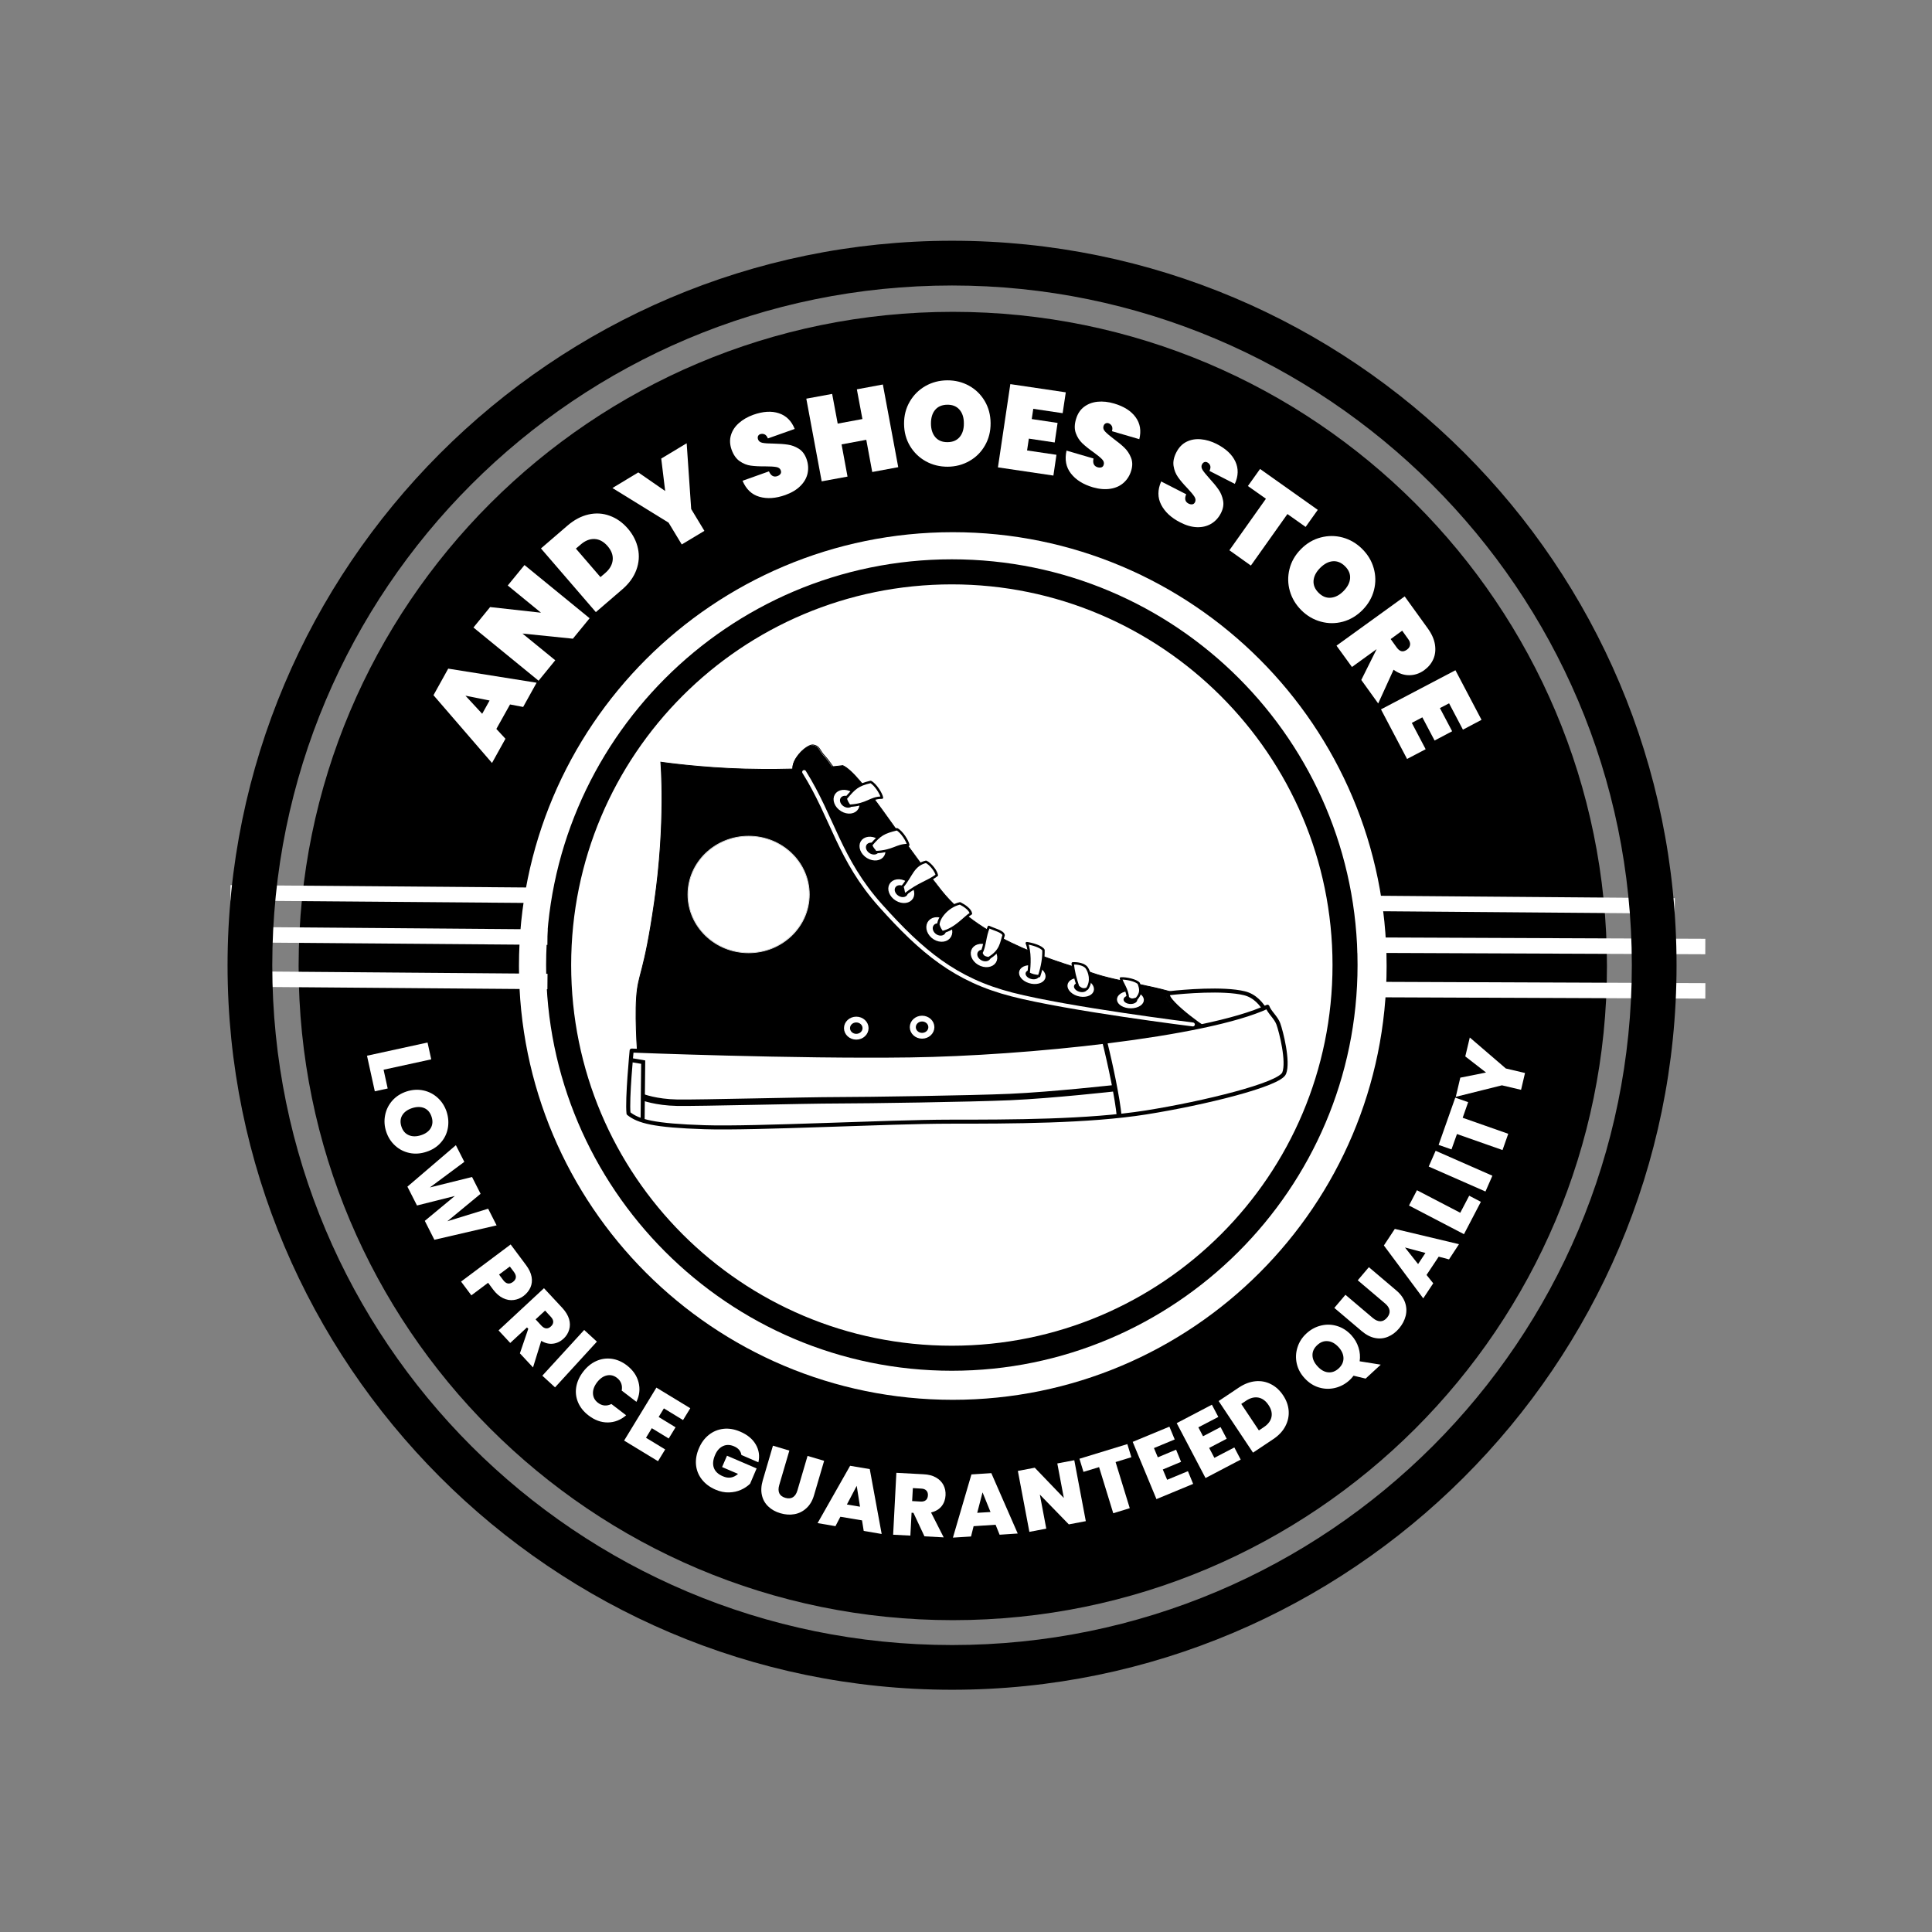 <svg xmlns="http://www.w3.org/2000/svg" xmlns:xlink="http://www.w3.org/1999/xlink" width="500" zoomAndPan="magnify" viewBox="0 0 375 375" height="500" preserveAspectRatio="xMidYMid meet" version="1.0"><rect x="0" y="0" width="375" height="375" fill="#808080" stroke="none"/><defs><g/><clipPath id="92f87ed721"><path d="M 57.961 60.527 L 311.91 60.527 L 311.91 314.473 L 57.961 314.473 Z M 57.961 60.527 " clip-rule="nonzero"/></clipPath><clipPath id="fff19e0769"><path d="M 184.938 60.527 C 114.809 60.527 57.961 117.375 57.961 187.5 C 57.961 257.625 114.809 314.473 184.938 314.473 C 255.062 314.473 311.91 257.625 311.91 187.5 C 311.91 117.375 255.062 60.527 184.938 60.527 " clip-rule="nonzero"/></clipPath><clipPath id="1ffb354644"><path d="M 100.73 103.297 L 269.141 103.297 L 269.141 271.703 L 100.73 271.703 Z M 100.73 103.297 " clip-rule="nonzero"/></clipPath><clipPath id="074d5aae83"><path d="M 184.938 103.297 C 138.43 103.297 100.73 140.996 100.73 187.5 C 100.73 234.004 138.43 271.703 184.938 271.703 C 231.441 271.703 269.141 234.004 269.141 187.5 C 269.141 140.996 231.441 103.297 184.938 103.297 " clip-rule="nonzero"/></clipPath><clipPath id="ba81496428"><path d="M 106 108.562 L 263.5 108.562 L 263.5 266.062 L 106 266.062 Z M 106 108.562 " clip-rule="nonzero"/></clipPath><clipPath id="23598a84ca"><path d="M 44.168 46.73 L 325.418 46.73 L 325.418 327.98 L 44.168 327.98 Z M 44.168 46.73 " clip-rule="nonzero"/></clipPath><clipPath id="c40d5d5e20"><path d="M 153 144.426 L 163 144.426 L 163 152 L 153 152 Z M 153 144.426 " clip-rule="nonzero"/></clipPath><clipPath id="71a278300f"><path d="M 152 144.426 L 164 144.426 L 164 152 L 152 152 Z M 152 144.426 " clip-rule="nonzero"/></clipPath><clipPath id="9b05b6c2bd"><path d="M 221 187 L 250.273 187 L 250.273 206 L 221 206 Z M 221 187 " clip-rule="nonzero"/></clipPath><clipPath id="426cc104ef"><path d="M 121.273 195 L 250 195 L 250 219.426 L 121.273 219.426 Z M 121.273 195 " clip-rule="nonzero"/></clipPath><clipPath id="afdd984001"><path d="M 208 196 L 223 196 L 223 219.426 L 208 219.426 Z M 208 196 " clip-rule="nonzero"/></clipPath><clipPath id="2da3d7f3ff"><path d="M 121.273 201 L 130 201 L 130 219.426 L 121.273 219.426 Z M 121.273 201 " clip-rule="nonzero"/></clipPath><clipPath id="90a480c0d6"><path d="M 121.273 204 L 224 204 L 224 219.426 L 121.273 219.426 Z M 121.273 204 " clip-rule="nonzero"/></clipPath></defs><g clip-path="url(#92f87ed721)"><g clip-path="url(#fff19e0769)"><path fill="#000000" d="M 57.961 60.527 L 311.91 60.527 L 311.91 314.473 L 57.961 314.473 Z M 57.961 60.527 " fill-opacity="1" fill-rule="nonzero"/></g></g><g clip-path="url(#1ffb354644)"><g clip-path="url(#074d5aae83)"><path fill="#ffffff" d="M 100.73 103.297 L 269.141 103.297 L 269.141 271.703 L 100.73 271.703 Z M 100.73 103.297 " fill-opacity="1" fill-rule="nonzero"/></g></g><g clip-path="url(#ba81496428)"><path fill="#000000" d="M 184.75 266.062 C 141.242 266.062 106 230.578 106 187.312 C 106 144.051 141.242 108.562 184.75 108.562 C 228.258 108.562 263.5 143.809 263.5 187.312 C 263.5 230.82 228.016 266.062 184.75 266.062 Z M 184.75 113.426 C 143.918 113.426 110.863 146.48 110.863 187.312 C 110.863 228.148 143.918 261.203 184.75 261.203 C 225.582 261.203 258.641 228.148 258.641 187.312 C 258.641 146.48 225.34 113.426 184.75 113.426 Z M 184.75 113.426 " fill-opacity="1" fill-rule="nonzero"/></g><path stroke-linecap="butt" transform="matrix(0.753, 0.006, -0.006, 0.75, 44.741, 171.8)" fill="none" stroke-linejoin="miter" d="M 0.001 2.001 L 81.717 2.002 " stroke="#ffffff" stroke-width="4" stroke-opacity="1" stroke-miterlimit="4"/><path stroke-linecap="butt" transform="matrix(0.753, 0.006, -0.006, 0.75, 44.741, 179.907)" fill="none" stroke-linejoin="miter" d="M 0.001 1.999 L 81.717 2 " stroke="#ffffff" stroke-width="4" stroke-opacity="1" stroke-miterlimit="4"/><path stroke-linecap="butt" transform="matrix(0.753, 0.006, -0.006, 0.75, 44.741, 188.519)" fill="none" stroke-linejoin="miter" d="M 0.001 2 L 81.717 2.002 " stroke="#ffffff" stroke-width="4" stroke-opacity="1" stroke-miterlimit="4"/><path stroke-linecap="butt" transform="matrix(0.753, 0.006, -0.006, 0.75, 263.549, 173.841)" fill="none" stroke-linejoin="miter" d="M 0.001 1.998 L 81.712 2 " stroke="#ffffff" stroke-width="4" stroke-opacity="1" stroke-miterlimit="4"/><path stroke-linecap="butt" transform="matrix(0.752, 0.003, -0.003, 0.75, 263.543, 181.948)" fill="none" stroke-linejoin="miter" d="M 0.001 2.001 L 89.71 2.002 " stroke="#ffffff" stroke-width="4" stroke-opacity="1" stroke-miterlimit="4"/><path stroke-linecap="butt" transform="matrix(0.752, 0.003, -0.003, 0.75, 263.543, 190.56)" fill="none" stroke-linejoin="miter" d="M 0.001 1.998 L 89.721 1.999 " stroke="#ffffff" stroke-width="4" stroke-opacity="1" stroke-miterlimit="4"/><g clip-path="url(#23598a84ca)"><path fill="#000000" d="M 184.793 327.98 C 107.102 327.98 44.168 264.613 44.168 187.355 C 44.168 110.102 107.102 46.73 184.793 46.73 C 262.484 46.73 325.418 109.664 325.418 187.355 C 325.418 265.047 262.051 327.98 184.793 327.98 Z M 184.793 55.414 C 111.875 55.414 52.848 114.441 52.848 187.355 C 52.848 260.273 111.875 319.301 184.793 319.301 C 257.711 319.301 316.738 260.273 316.738 187.355 C 316.738 114.441 257.273 55.414 184.793 55.414 Z M 184.793 55.414 " fill-opacity="1" fill-rule="nonzero"/></g><g clip-path="url(#c40d5d5e20)"><path fill="#000000" d="M 153.906 151.02 C 153.824 149.453 153.641 148.844 154.141 147.785 C 155.016 145.945 156.945 144.516 157.766 144.656 C 159.051 144.879 158.938 145.715 159.945 146.777 C 160.953 147.836 162.574 150.406 162.574 150.406 Z M 153.906 151.02 " fill-opacity="1" fill-rule="nonzero"/></g><g clip-path="url(#71a278300f)"><path stroke-linecap="butt" transform="matrix(0.157, 0, 0, 0.156, 119.29, 109.904)" fill="none" stroke-linejoin="miter" d="M 221.073 263.086 C 220.549 253.063 219.376 249.164 222.57 242.39 C 228.158 230.618 240.481 221.47 245.72 222.369 C 253.928 223.794 253.204 229.143 259.641 235.942 C 266.077 242.715 276.43 259.162 276.43 259.162 Z M 221.073 263.086 " stroke="#000000" stroke-width="1" stroke-opacity="1" stroke-miterlimit="4"/></g><path stroke-linecap="butt" transform="matrix(0.157, 0, 0, 0.156, 119.29, 109.904)" fill-opacity="1" fill="#000000" fill-rule="nonzero" stroke-linejoin="miter" d="M 57.148 243.79 C 57.148 243.79 63.584 318.799 49.289 418.079 C 36.068 510.034 29.282 505.235 27.137 536.654 C 24.991 568.072 29.282 619.512 29.282 619.512 C 29.282 619.512 350.721 626.66 439.282 621.661 C 527.868 616.662 740.714 580.22 740.714 580.22 C 740.714 580.22 739.292 553.075 710.004 538.079 C 680.717 523.082 623.564 518.083 590.011 505.935 C 556.432 493.788 455.722 469.518 403.583 403.082 C 351.42 336.646 304.769 258.512 282.142 248.064 C 261.237 250.888 217.131 253.788 161.425 252.363 C 105.719 250.938 57.148 243.79 57.148 243.79 Z M 57.148 243.79 " stroke="#000000" stroke-width="1" stroke-opacity="1" stroke-miterlimit="4"/><path stroke-linecap="butt" transform="matrix(0.157, 0, 0, 0.156, 119.961, 110.015)" fill-opacity="1" fill="#ffffff" fill-rule="nonzero" stroke-linejoin="miter" d="M 236.42 407.717 C 236.42 447.758 202.842 480.226 161.43 480.226 C 120.018 480.226 86.44 447.758 86.44 407.717 C 86.44 367.675 120.018 335.232 161.43 335.232 C 202.842 335.232 236.42 367.675 236.42 407.717 Z M 236.42 407.717 " stroke="#d8d8d8" stroke-width="1" stroke-opacity="1" stroke-miterlimit="4"/><path stroke-linecap="butt" transform="matrix(0.024, 0, 0, 0.023, 162.328, 190.186)" fill="none" stroke-linejoin="miter" d="M 236.455 407.661 C 236.455 447.723 202.789 480.139 161.391 480.139 C 119.993 480.139 86.488 447.723 86.488 407.661 C 86.488 367.599 119.993 335.183 161.391 335.183 C 202.789 335.183 236.455 367.599 236.455 407.661 Z M 236.455 407.661 " stroke="#ffffff" stroke-width="48.765" stroke-opacity="1" stroke-miterlimit="4"/><path stroke-linecap="butt" transform="matrix(0.024, 0, 0, 0.023, 175.101, 189.997)" fill="none" stroke-linejoin="miter" d="M 236.494 407.729 C 236.494 447.791 202.828 480.206 161.43 480.206 C 120.032 480.206 86.366 447.791 86.366 407.729 C 86.366 367.667 120.032 335.251 161.43 335.251 C 202.828 335.251 236.494 367.667 236.494 407.729 Z M 236.494 407.729 " stroke="#ffffff" stroke-width="48.765" stroke-opacity="1" stroke-miterlimit="4"/><path stroke-linecap="butt" transform="matrix(0.023, 0.014, -0.011, 0.019, 165.089, 145.608)" fill="none" stroke-linejoin="miter" d="M 236.433 407.626 C 236.414 447.804 202.815 480.219 161.43 480.129 C 119.988 480.282 86.344 447.74 86.433 407.713 C 86.396 367.777 119.925 335.211 161.436 335.21 C 202.822 335.299 236.397 367.69 236.433 407.626 Z M 236.433 407.626 " stroke="#ffffff" stroke-width="48.767" stroke-opacity="1" stroke-miterlimit="4"/><path stroke-linecap="butt" transform="matrix(0.023, 0.014, -0.011, 0.019, 170.122, 154.705)" fill="none" stroke-linejoin="miter" d="M 236.398 407.674 C 236.504 447.762 202.906 480.177 161.395 480.178 C 120.079 480.24 86.434 447.698 86.398 407.762 C 86.486 367.735 120.016 335.169 161.401 335.258 C 202.912 335.257 236.487 367.648 236.398 407.674 Z M 236.398 407.674 " stroke="#ffffff" stroke-width="48.767" stroke-opacity="1" stroke-miterlimit="4"/><path stroke-linecap="butt" transform="matrix(0.023, 0.014, -0.011, 0.019, 175.713, 162.966)" fill="none" stroke-linejoin="miter" d="M 236.478 407.649 C 236.459 447.827 202.861 480.242 161.475 480.153 C 119.964 480.154 86.389 447.763 86.478 407.736 C 86.372 367.649 119.971 335.234 161.481 335.233 C 202.797 335.171 236.442 367.713 236.478 407.649 Z M 236.478 407.649 " stroke="#ffffff" stroke-width="48.767" stroke-opacity="1" stroke-miterlimit="4"/><path stroke-linecap="butt" transform="matrix(0.023, 0.014, -0.011, 0.02, 183.093, 169.996)" fill="none" stroke-linejoin="miter" d="M 236.503 407.762 C 236.454 447.662 202.904 480.218 161.412 480.235 C 120.046 480.161 86.407 447.782 86.388 407.734 C 86.37 367.686 119.987 335.278 161.479 335.261 C 202.778 335.187 236.485 367.714 236.503 407.762 Z M 236.503 407.762 " stroke="#ffffff" stroke-width="48.767" stroke-opacity="1" stroke-miterlimit="4"/><path stroke-linecap="butt" transform="matrix(0.025, 0.01, -0.007, 0.021, 189.814, 175.285)" fill="none" stroke-linejoin="miter" d="M 236.475 407.689 C 236.474 447.751 202.8 480.251 161.41 480.164 C 120.065 480.238 86.467 447.693 86.469 407.63 C 86.516 367.729 120.009 335.132 161.399 335.219 C 202.925 335.242 236.477 367.626 236.475 407.689 Z M 236.475 407.689 " stroke="#ffffff" stroke-width="48.767" stroke-opacity="1" stroke-miterlimit="4"/><path stroke-linecap="butt" transform="matrix(0.025, 0.008, -0.007, 0.017, 199.191, 180.948)" fill="none" stroke-linejoin="miter" d="M 236.426 407.694 C 236.481 447.783 202.89 480.257 161.456 480.136 C 120.078 480.214 86.394 447.741 86.339 407.651 C 86.477 367.694 120.068 335.22 161.447 335.143 C 202.881 335.264 236.371 367.604 236.426 407.694 Z M 236.426 407.694 " stroke="#ffffff" stroke-width="48.767" stroke-opacity="1" stroke-miterlimit="4"/><path stroke-linecap="butt" transform="matrix(0.025, 0.008, -0.007, 0.017, 208.586, 183.438)" fill="none" stroke-linejoin="miter" d="M 236.391 407.636 C 236.446 447.725 202.855 480.2 161.476 480.277 C 120.042 480.156 86.358 447.683 86.497 407.726 C 86.442 367.637 120.033 335.162 161.467 335.283 C 202.846 335.206 236.391 367.745 236.391 407.636 Z M 236.391 407.636 " stroke="#ffffff" stroke-width="48.767" stroke-opacity="1" stroke-miterlimit="4"/><path stroke-linecap="butt" transform="matrix(0.026, 0.003, -0.004, 0.017, 216.845, 186.626)" fill="none" stroke-linejoin="miter" d="M 236.49 407.82 C 236.49 447.758 202.89 480.169 161.363 480.123 C 120.015 480.273 86.357 447.769 86.503 407.801 C 86.47 367.637 120.07 335.225 161.451 335.302 C 202.799 335.152 236.457 367.656 236.49 407.82 Z M 236.49 407.82 " stroke="#ffffff" stroke-width="48.767" stroke-opacity="1" stroke-miterlimit="4"/><path fill="#ffffff" d="M 245.574 196.816 C 244.566 194.918 243.168 193.418 241.203 192.938 C 237.129 191.934 229.289 192.629 226.887 192.906 C 224.48 193.188 231.891 198.965 234.828 200.637 C 236.879 199.793 244.305 198.492 245.574 196.816 Z M 245.574 196.816 " fill-opacity="1" fill-rule="nonzero"/><g clip-path="url(#9b05b6c2bd)"><path stroke-linecap="butt" transform="matrix(0.157, 0, 0, 0.156, 119.29, 109.904)" fill="none" stroke-linejoin="miter" d="M 806.499 556.125 C 800.062 543.977 791.131 534.379 778.583 531.305 C 752.564 524.881 702.496 529.33 687.153 531.105 C 671.786 532.905 719.11 569.872 737.87 580.57 C 750.967 575.171 798.391 566.848 806.499 556.125 Z M 806.499 556.125 " stroke="#000000" stroke-width="5" stroke-opacity="1" stroke-miterlimit="4"/></g><g clip-path="url(#426cc104ef)"><path stroke-linecap="butt" transform="matrix(0.157, 0, 0, 0.156, 119.29, 109.904)" fill-opacity="1" fill="#ffffff" fill-rule="nonzero" stroke-linejoin="round" d="M 21.1 602.64 C 21.1 602.64 222.445 610.688 365.54 608.664 C 507.387 606.664 731.359 583.694 807.147 548.076 C 809.467 554.925 817.7 561.399 820.569 569.322 C 823.986 578.72 833.516 616.487 827.803 630.784 C 822.09 645.056 728.565 668.176 657.142 679.599 C 585.72 691.022 489.899 691.097 414.211 691.097 C 338.497 691.097 174.198 699.995 111.357 697.995 C 48.366 695.971 29.432 690.672 17.233 680.849 C 15.312 663.153 21.1 602.64 21.1 602.64 Z M 21.1 602.64 " stroke="#000000" stroke-width="5" stroke-opacity="1" stroke-miterlimit="4"/></g><g clip-path="url(#afdd984001)"><path stroke-linecap="butt" transform="matrix(0.157, 0, 0, 0.156, 119.29, 109.904)" fill="none" stroke-linejoin="miter" d="M 605.702 590.568 C 613.211 620.936 621.793 662.003 623.913 684.873 " stroke="#000000" stroke-width="6" stroke-opacity="1" stroke-miterlimit="4"/></g><g clip-path="url(#2da3d7f3ff)"><path stroke-linecap="butt" transform="matrix(0.157, 0, 0, 0.156, 119.29, 109.904)" fill="none" stroke-linejoin="miter" d="M 20.725 614.513 L 35.369 617.012 L 34.646 689.147 " stroke="#000000" stroke-width="5" stroke-opacity="1" stroke-miterlimit="4"/></g><g clip-path="url(#90a480c0d6)"><path stroke-linecap="butt" transform="matrix(0.157, 0, 0, 0.156, 119.29, 109.904)" fill="none" stroke-linejoin="miter" d="M 34.646 660.578 C 34.646 660.578 51.011 667.002 77.28 667.502 C 103.549 668.002 235.367 664.502 275.756 664.477 C 311.63 664.452 440.405 662.578 488.901 660.428 C 541.414 658.104 619.223 649.305 619.223 649.305 " stroke="#000000" stroke-width="8" stroke-opacity="1" stroke-miterlimit="4"/></g><path stroke-linecap="round" transform="matrix(0.157, 0, 0, 0.156, 119.29, 109.904)" fill="none" stroke-linejoin="miter" d="M 234.369 256.062 C 269.993 313.45 277.702 364.79 328.743 422.178 C 379.784 479.541 421.196 514.783 491.496 532.905 C 561.796 551.026 714.919 570.147 714.919 570.147 " stroke="#ffffff" stroke-width="4.874" stroke-opacity="1" stroke-miterlimit="4"/><path stroke-linecap="butt" transform="matrix(0.157, 0, 0, 0.156, 119.29, 109.904)" fill-opacity="1" fill="#ffffff" fill-rule="nonzero" stroke-linejoin="round" d="M 285.71 289.055 C 287.406 294.154 288.504 295.054 290.3 298.004 C 312.952 296.879 315.621 288.006 330.564 287.956 C 329.791 283.157 322.581 271.434 316.544 268.36 C 300.054 272.409 296.861 275.933 285.71 289.055 Z M 285.71 289.055 " stroke="#000000" stroke-width="3" stroke-opacity="1" stroke-miterlimit="4"/><path stroke-linecap="butt" transform="matrix(0.157, 0, 0, 0.156, 119.29, 109.904)" fill-opacity="1" fill="#ffffff" fill-rule="nonzero" stroke-linejoin="round" d="M 317.168 346.868 C 318.864 351.967 320.935 352.767 322.731 355.742 C 345.383 354.617 348.152 346.893 363.095 346.843 C 362.296 342.044 355.112 330.322 349.05 327.248 C 332.585 331.322 328.319 333.746 317.168 346.868 Z M 317.168 346.868 " stroke="#000000" stroke-width="3" stroke-opacity="1" stroke-miterlimit="4"/><path stroke-linecap="butt" transform="matrix(0.157, 0, 0, 0.156, 119.29, 109.904)" fill-opacity="1" fill="#ffffff" fill-rule="nonzero" stroke-linejoin="round" d="M 355.86 398.608 C 357.557 403.707 356.883 405.656 358.679 408.631 C 377.215 394.109 386.32 393.459 398.394 384.461 C 397.621 379.662 391.135 370.813 385.098 367.714 C 368.608 371.788 367.011 385.485 355.86 398.608 Z M 355.86 398.608 " stroke="#000000" stroke-width="3" stroke-opacity="1" stroke-miterlimit="4"/><path stroke-linecap="butt" transform="matrix(0.157, 0, 0, 0.156, 119.29, 109.904)" fill-opacity="1" fill="#ffffff" fill-rule="nonzero" stroke-linejoin="round" d="M 400.315 446.348 C 402.012 451.422 403.134 452.321 404.906 455.296 C 421.62 451.622 432.771 436.7 440.554 432.176 C 439.781 427.352 433.095 422.528 427.033 419.453 C 410.568 423.502 399.991 438.524 400.315 446.348 Z M 400.315 446.348 " stroke="#000000" stroke-width="3" stroke-opacity="1" stroke-miterlimit="4"/><path stroke-linecap="butt" transform="matrix(0.157, 0, 0, 0.156, 119.29, 109.904)" fill-opacity="1" fill="#ffffff" fill-rule="nonzero" stroke-linejoin="round" d="M 453.502 481.115 C 455.198 486.189 457.418 486.664 462.358 487.739 C 477.975 478.691 478 467.818 480.968 459.07 C 480.17 454.271 468.669 451.847 462.632 448.772 C 457.394 461.22 458.142 472.142 453.502 481.115 Z M 453.502 481.115 " stroke="#000000" stroke-width="3" stroke-opacity="1" stroke-miterlimit="4"/><path stroke-linecap="butt" transform="matrix(0.157, 0, 0, 0.156, 119.29, 109.904)" fill-opacity="1" fill="#ffffff" fill-rule="nonzero" stroke-linejoin="round" d="M 511.827 506.56 C 515.544 508.735 519.96 509.784 524.825 510.009 C 529.091 497.287 530.438 486.814 530.238 477.591 C 527.868 473.342 516.343 469.818 509.607 468.993 C 513.998 479.341 513.15 496.512 511.827 506.56 Z M 511.827 506.56 " stroke="#000000" stroke-width="3" stroke-opacity="1" stroke-miterlimit="4"/><path stroke-linecap="butt" transform="matrix(0.157, 0, 0, 0.156, 119.29, 109.904)" fill-opacity="1" fill="#ffffff" fill-rule="nonzero" stroke-linejoin="round" d="M 572.922 522.907 C 576.938 526.481 579.358 527.281 584.173 525.731 C 590.784 516.033 587.241 504.586 583.45 499.312 C 580.356 495.537 573.221 493.763 566.436 494.138 C 567.134 503.736 569.579 512.684 572.922 522.907 Z M 572.922 522.907 " stroke="#000000" stroke-width="3" stroke-opacity="1" stroke-miterlimit="4"/><path stroke-linecap="butt" transform="matrix(0.157, 0, 0, 0.156, 119.29, 109.904)" fill-opacity="1" fill="#ffffff" fill-rule="nonzero" stroke-linejoin="round" d="M 634.491 536.729 C 638.507 540.278 640.677 539.578 645.492 538.029 C 651.479 530.73 650.581 526.106 648.037 519.058 C 644.968 515.308 632.769 512.509 625.984 512.859 C 627.181 518.458 634.042 526.631 634.491 536.729 Z M 634.491 536.729 " stroke="#000000" stroke-width="3" stroke-opacity="1" stroke-miterlimit="4"/><g fill="#ffffff" fill-opacity="1"><g transform="translate(95.498, 148.094)"><g><path d="M 3.5 -11.359 L 0.844 -6.609 L 2.609 -4.703 L 0 0 L -11.359 -13.156 L -8.5 -18.312 L 8.656 -15.578 L 6.047 -10.875 Z M -0.469 -12.125 L -5.156 -13.062 L -1.906 -9.547 Z M -0.469 -12.125 "/></g></g></g><g fill="#ffffff" fill-opacity="1"><g transform="translate(103.804, 133.018)"><g><path d="M 10.641 -13.016 L 7.391 -9.047 L -2.391 -10.047 L 3.969 -4.859 L 0.734 -0.891 L -11.906 -11.219 L -8.672 -15.188 L 1.203 -14.094 L -5.25 -19.375 L -2 -23.344 Z M 10.641 -13.016 "/></g></g></g><g fill="#ffffff" fill-opacity="1"><g transform="translate(114.781, 119.561)"><g><path d="M -4.625 -17.547 C -3.332 -18.66 -1.973 -19.379 -0.547 -19.703 C 0.867 -20.023 2.238 -19.941 3.562 -19.453 C 4.895 -18.973 6.07 -18.141 7.094 -16.953 C 8.102 -15.773 8.754 -14.488 9.047 -13.094 C 9.348 -11.707 9.242 -10.32 8.734 -8.938 C 8.223 -7.551 7.32 -6.301 6.031 -5.188 L 0.875 -0.75 L -9.781 -13.109 Z M 2.703 -8.344 C 3.566 -9.094 4.047 -9.926 4.141 -10.844 C 4.242 -11.77 3.914 -12.676 3.156 -13.562 C 2.383 -14.445 1.535 -14.906 0.609 -14.938 C -0.305 -14.977 -1.195 -14.625 -2.062 -13.875 L -3 -13.078 L 1.766 -7.547 Z M 2.703 -8.344 "/></g></g></g><g fill="#ffffff" fill-opacity="1"><g transform="translate(127.314, 108.71)"><g><path d="M 5.969 -22.672 L 6.844 -9.906 L 9.406 -5.672 L 5.016 -3.031 L 2.453 -7.266 L -8.438 -13.984 L -3.422 -17.016 L 1.797 -13.406 L 1.031 -19.703 Z M 5.969 -22.672 "/></g></g></g><g fill="#ffffff" fill-opacity="1"><g transform="translate(141.811, 100.359)"><g/></g></g><g fill="#ffffff" fill-opacity="1"><g transform="translate(145.268, 98.475)"><g><path d="M 7.156 -2.391 C 5.312 -1.734 3.641 -1.617 2.141 -2.047 C 0.648 -2.473 -0.441 -3.508 -1.141 -5.156 L 3.984 -6.984 C 4.367 -6.117 4.914 -5.812 5.625 -6.062 C 5.883 -6.156 6.082 -6.297 6.219 -6.484 C 6.352 -6.672 6.375 -6.898 6.281 -7.172 C 6.156 -7.535 5.859 -7.754 5.391 -7.828 C 4.922 -7.91 4.223 -7.953 3.297 -7.953 C 2.18 -7.941 1.238 -7.988 0.469 -8.094 C -0.289 -8.195 -1.008 -8.484 -1.688 -8.953 C -2.375 -9.43 -2.898 -10.176 -3.266 -11.188 C -3.617 -12.188 -3.66 -13.129 -3.391 -14.016 C -3.129 -14.898 -2.613 -15.68 -1.844 -16.359 C -1.082 -17.035 -0.148 -17.57 0.953 -17.969 C 2.836 -18.633 4.488 -18.734 5.906 -18.266 C 7.332 -17.797 8.359 -16.781 8.984 -15.219 L 3.781 -13.375 C 3.613 -13.789 3.395 -14.055 3.125 -14.172 C 2.852 -14.285 2.57 -14.297 2.281 -14.203 C 2.082 -14.129 1.941 -14 1.859 -13.812 C 1.785 -13.633 1.789 -13.422 1.875 -13.172 C 2 -12.828 2.289 -12.609 2.75 -12.516 C 3.219 -12.43 3.926 -12.383 4.875 -12.375 C 5.969 -12.352 6.891 -12.285 7.641 -12.172 C 8.391 -12.066 9.102 -11.801 9.781 -11.375 C 10.457 -10.945 10.957 -10.281 11.281 -9.375 C 11.613 -8.438 11.68 -7.508 11.484 -6.594 C 11.285 -5.688 10.816 -4.867 10.078 -4.141 C 9.348 -3.41 8.375 -2.828 7.156 -2.391 Z M 7.156 -2.391 "/></g></g></g><g fill="#ffffff" fill-opacity="1"><g transform="translate(158.347, 93.647)"><g><path d="M 13.016 -19.016 L 16 -2.969 L 10.953 -2.031 L 9.797 -8.281 L 5 -7.391 L 6.156 -1.141 L 1.141 -0.219 L -1.844 -16.266 L 3.172 -17.188 L 4.25 -11.422 L 9.047 -12.312 L 7.969 -18.078 Z M 13.016 -19.016 "/></g></g></g><g fill="#ffffff" fill-opacity="1"><g transform="translate(174.853, 90.494)"><g><path d="M 9.109 0.094 C 7.566 0.102 6.148 -0.242 4.859 -0.953 C 3.578 -1.66 2.551 -2.648 1.781 -3.922 C 1.02 -5.191 0.633 -6.629 0.625 -8.234 C 0.613 -9.828 0.984 -11.266 1.734 -12.547 C 2.484 -13.828 3.492 -14.832 4.766 -15.562 C 6.047 -16.289 7.457 -16.66 9 -16.672 C 10.539 -16.68 11.953 -16.332 13.234 -15.625 C 14.516 -14.914 15.531 -13.926 16.281 -12.656 C 17.031 -11.383 17.41 -9.953 17.422 -8.359 C 17.43 -6.754 17.066 -5.312 16.328 -4.031 C 15.598 -2.75 14.594 -1.742 13.312 -1.016 C 12.031 -0.285 10.629 0.082 9.109 0.094 Z M 9.078 -4.672 C 10.086 -4.68 10.867 -5.016 11.422 -5.672 C 11.973 -6.328 12.242 -7.207 12.234 -8.312 C 12.234 -9.438 11.953 -10.32 11.391 -10.969 C 10.828 -11.625 10.039 -11.945 9.031 -11.938 C 8 -11.926 7.207 -11.594 6.656 -10.938 C 6.113 -10.289 5.844 -9.406 5.844 -8.281 C 5.852 -7.176 6.133 -6.297 6.688 -5.641 C 7.25 -4.984 8.047 -4.66 9.078 -4.672 Z M 9.078 -4.672 "/></g></g></g><g fill="#ffffff" fill-opacity="1"><g transform="translate(192.557, 90.542)"><g><path d="M 8 -11.188 L 7.703 -9.203 L 12.719 -8.453 L 12.156 -4.656 L 7.141 -5.406 L 6.797 -3.109 L 12.5 -2.266 L 11.906 1.766 L 1.141 0.172 L 3.547 -15.984 L 14.312 -14.391 L 13.703 -10.344 Z M 8 -11.188 "/></g></g></g><g fill="#ffffff" fill-opacity="1"><g transform="translate(204.935, 92.306)"><g><path d="M 7.203 2.281 C 5.316 1.727 3.895 0.836 2.938 -0.391 C 1.977 -1.617 1.691 -3.102 2.078 -4.844 L 7.312 -3.312 C 7.125 -2.395 7.391 -1.828 8.109 -1.609 C 8.379 -1.535 8.625 -1.531 8.844 -1.594 C 9.07 -1.664 9.223 -1.836 9.297 -2.109 C 9.41 -2.484 9.297 -2.844 8.953 -3.188 C 8.617 -3.531 8.078 -3.973 7.328 -4.516 C 6.43 -5.148 5.703 -5.734 5.141 -6.266 C 4.578 -6.805 4.156 -7.469 3.875 -8.25 C 3.594 -9.039 3.609 -9.945 3.922 -10.969 C 4.223 -11.988 4.738 -12.773 5.469 -13.328 C 6.207 -13.891 7.082 -14.223 8.094 -14.328 C 9.113 -14.43 10.188 -14.316 11.312 -13.984 C 13.227 -13.422 14.625 -12.531 15.5 -11.312 C 16.375 -10.102 16.609 -8.688 16.203 -7.062 L 10.906 -8.609 C 11.02 -9.055 11 -9.406 10.844 -9.656 C 10.695 -9.906 10.477 -10.078 10.188 -10.172 C 9.977 -10.223 9.785 -10.195 9.609 -10.094 C 9.441 -10 9.32 -9.828 9.25 -9.578 C 9.145 -9.223 9.254 -8.875 9.578 -8.531 C 9.898 -8.188 10.438 -7.727 11.188 -7.156 C 12.082 -6.5 12.801 -5.906 13.344 -5.375 C 13.883 -4.844 14.301 -4.207 14.594 -3.469 C 14.895 -2.727 14.91 -1.898 14.641 -0.984 C 14.359 -0.023 13.867 0.766 13.172 1.391 C 12.473 2.016 11.613 2.406 10.594 2.562 C 9.57 2.727 8.441 2.633 7.203 2.281 Z M 7.203 2.281 "/></g></g></g><g fill="#ffffff" fill-opacity="1"><g transform="translate(218.686, 96.589)"><g/></g></g><g fill="#ffffff" fill-opacity="1"><g transform="translate(222.429, 97.811)"><g><path d="M 6.641 3.578 C 4.898 2.691 3.672 1.551 2.953 0.156 C 2.242 -1.227 2.242 -2.734 2.953 -4.359 L 7.812 -1.875 C 7.445 -1.008 7.598 -0.406 8.266 -0.062 C 8.516 0.062 8.754 0.109 8.984 0.078 C 9.211 0.055 9.391 -0.078 9.516 -0.328 C 9.691 -0.672 9.648 -1.039 9.391 -1.438 C 9.129 -1.832 8.676 -2.375 8.031 -3.062 C 7.27 -3.852 6.664 -4.566 6.219 -5.203 C 5.77 -5.836 5.484 -6.562 5.359 -7.375 C 5.234 -8.195 5.414 -9.082 5.906 -10.031 C 6.395 -10.977 7.051 -11.656 7.875 -12.062 C 8.707 -12.477 9.633 -12.641 10.656 -12.547 C 11.676 -12.461 12.707 -12.156 13.75 -11.625 C 15.531 -10.707 16.734 -9.57 17.359 -8.219 C 17.984 -6.863 17.945 -5.422 17.25 -3.891 L 12.328 -6.406 C 12.523 -6.82 12.57 -7.164 12.469 -7.438 C 12.363 -7.719 12.176 -7.926 11.906 -8.062 C 11.719 -8.164 11.523 -8.18 11.328 -8.109 C 11.141 -8.035 10.988 -7.883 10.875 -7.656 C 10.707 -7.332 10.75 -6.973 11 -6.578 C 11.258 -6.18 11.707 -5.629 12.344 -4.922 C 13.082 -4.117 13.664 -3.406 14.094 -2.781 C 14.531 -2.156 14.82 -1.445 14.969 -0.656 C 15.125 0.125 14.984 0.941 14.547 1.797 C 14.098 2.68 13.473 3.363 12.672 3.844 C 11.867 4.32 10.945 4.547 9.906 4.516 C 8.875 4.484 7.785 4.172 6.641 3.578 Z M 6.641 3.578 "/></g></g></g><g fill="#ffffff" fill-opacity="1"><g transform="translate(234.935, 104.197)"><g><path d="M 20.844 -5.234 L 18.484 -1.922 L 14.953 -4.422 L 7.859 5.578 L 3.688 2.609 L 10.781 -7.391 L 7.281 -9.859 L 9.641 -13.172 Z M 20.844 -5.234 "/></g></g></g><g fill="#ffffff" fill-opacity="1"><g transform="translate(246.239, 111.969)"><g><path d="M 6.375 6.5 C 5.281 5.414 4.531 4.172 4.125 2.766 C 3.719 1.359 3.691 -0.062 4.047 -1.5 C 4.398 -2.945 5.141 -4.238 6.266 -5.375 C 7.379 -6.508 8.656 -7.266 10.094 -7.641 C 11.531 -8.023 12.957 -8.023 14.375 -7.641 C 15.789 -7.254 17.047 -6.52 18.141 -5.438 C 19.242 -4.352 19.992 -3.109 20.391 -1.703 C 20.797 -0.297 20.816 1.125 20.453 2.562 C 20.086 4 19.348 5.285 18.234 6.422 C 17.109 7.555 15.832 8.316 14.406 8.703 C 12.977 9.086 11.551 9.082 10.125 8.688 C 8.707 8.301 7.457 7.57 6.375 6.5 Z M 9.719 3.109 C 10.438 3.816 11.223 4.129 12.078 4.047 C 12.941 3.973 13.758 3.547 14.531 2.766 C 15.32 1.961 15.75 1.133 15.812 0.281 C 15.875 -0.57 15.547 -1.352 14.828 -2.062 C 14.098 -2.781 13.305 -3.102 12.453 -3.031 C 11.598 -2.957 10.773 -2.52 9.984 -1.719 C 9.211 -0.938 8.789 -0.117 8.719 0.734 C 8.656 1.598 8.988 2.391 9.719 3.109 Z M 9.719 3.109 "/></g></g></g><g fill="#ffffff" fill-opacity="1"><g transform="translate(258.741, 124.385)"><g><path d="M 5.484 7.594 L 8.438 1.672 L 8.422 1.641 L 3.672 5.078 L 0.672 0.938 L 13.906 -8.625 L 18.359 -2.453 C 19.141 -1.379 19.613 -0.328 19.781 0.703 C 19.945 1.742 19.844 2.691 19.469 3.547 C 19.094 4.398 18.492 5.125 17.672 5.719 C 16.785 6.352 15.816 6.672 14.766 6.672 C 13.723 6.672 12.719 6.316 11.75 5.609 L 8.766 12.156 Z M 11.188 -0.344 L 12.375 1.312 C 12.664 1.707 12.973 1.941 13.297 2.016 C 13.617 2.086 13.973 1.984 14.359 1.703 C 14.703 1.453 14.898 1.148 14.953 0.797 C 15.004 0.441 14.891 0.07 14.609 -0.312 L 13.422 -1.969 Z M 11.188 -0.344 "/></g></g></g><g fill="#ffffff" fill-opacity="1"><g transform="translate(267.516, 136.657)"><g><path d="M 13.75 -0.141 L 11.969 0.781 L 14.344 5.281 L 10.938 7.078 L 8.562 2.578 L 6.516 3.656 L 9.203 8.766 L 5.594 10.656 L 0.531 1.031 L 14.984 -6.562 L 20.047 3.062 L 16.438 4.969 Z M 13.75 -0.141 "/></g></g></g><g fill="#ffffff" fill-opacity="1"><g transform="translate(71.031, 203.977)"><g><path d="M 3.422 3.656 L 4.219 7.297 L 1.719 7.844 L 0.203 0.938 L 11.953 -1.625 L 12.672 1.641 Z M 3.422 3.656 "/></g></g></g><g fill="#ffffff" fill-opacity="1"><g transform="translate(72.983, 213.248)"><g><path d="M 1.984 6.422 C 1.629 5.359 1.555 4.289 1.766 3.219 C 1.973 2.156 2.438 1.211 3.156 0.391 C 3.875 -0.422 4.797 -1.016 5.922 -1.391 C 7.047 -1.754 8.141 -1.82 9.203 -1.594 C 10.266 -1.363 11.191 -0.883 11.984 -0.156 C 12.773 0.57 13.348 1.469 13.703 2.531 C 14.055 3.613 14.133 4.688 13.938 5.75 C 13.738 6.812 13.281 7.742 12.562 8.547 C 11.844 9.359 10.922 9.945 9.797 10.312 C 8.672 10.688 7.578 10.766 6.516 10.547 C 5.453 10.328 4.52 9.852 3.719 9.125 C 2.914 8.395 2.336 7.492 1.984 6.422 Z M 4.938 5.438 C 5.207 6.25 5.688 6.801 6.375 7.094 C 7.062 7.383 7.848 7.383 8.734 7.094 C 9.641 6.801 10.273 6.332 10.641 5.688 C 11.004 5.039 11.051 4.312 10.781 3.5 C 10.508 2.676 10.035 2.117 9.359 1.828 C 8.68 1.547 7.891 1.551 6.984 1.844 C 6.086 2.145 5.453 2.613 5.078 3.25 C 4.711 3.883 4.664 4.613 4.938 5.438 Z M 4.938 5.438 "/></g></g></g><g fill="#ffffff" fill-opacity="1"><g transform="translate(77.547, 227.312)"><g><path d="M 18.844 10.531 L 6.766 13.328 L 4.906 9.656 L 10.734 4.828 L 3.391 6.672 L 1.531 3.016 L 10.938 -5.031 L 12.578 -1.797 L 5.891 3.172 L 14.078 1.141 L 15.734 4.406 L 9.281 9.734 L 17.203 7.297 Z M 18.844 10.531 "/></g></g></g><g fill="#ffffff" fill-opacity="1"><g transform="translate(86.738, 244.428)"><g/></g></g><g fill="#ffffff" fill-opacity="1"><g transform="translate(88.914, 247.987)"><g><path d="M 12.688 3.578 C 12.102 4.004 11.473 4.258 10.797 4.344 C 10.117 4.438 9.43 4.316 8.734 3.984 C 8.047 3.66 7.406 3.109 6.812 2.328 L 5.828 1 L 2.578 3.438 L 0.578 0.766 L 10.203 -6.438 L 13.188 -2.438 C 13.77 -1.664 14.129 -0.906 14.266 -0.156 C 14.398 0.582 14.328 1.27 14.047 1.906 C 13.766 2.539 13.312 3.098 12.688 3.578 Z M 8.75 0.469 C 9.312 1.227 9.941 1.352 10.641 0.844 C 11.336 0.312 11.406 -0.332 10.844 -1.094 L 10.047 -2.156 L 7.953 -0.594 Z M 8.75 0.469 "/></g></g></g><g fill="#ffffff" fill-opacity="1"><g transform="translate(96.115, 257.526)"><g><path d="M 4.797 5.156 L 6.422 0.391 L 6.172 0.125 L 2.922 3.141 L 0.656 0.703 L 9.469 -7.484 L 13.062 -3.625 C 13.707 -2.914 14.133 -2.203 14.344 -1.484 C 14.551 -0.766 14.555 -0.082 14.359 0.562 C 14.172 1.219 13.812 1.797 13.281 2.297 C 12.676 2.859 11.992 3.188 11.234 3.281 C 10.473 3.375 9.707 3.191 8.938 2.734 L 7.344 7.891 Z M 7.844 -1.438 L 8.969 -0.219 C 9.281 0.113 9.594 0.289 9.906 0.312 C 10.227 0.332 10.535 0.203 10.828 -0.078 C 11.109 -0.336 11.254 -0.625 11.266 -0.938 C 11.273 -1.258 11.125 -1.586 10.812 -1.922 L 9.688 -3.141 Z M 7.844 -1.438 "/></g></g></g><g fill="#ffffff" fill-opacity="1"><g transform="translate(104.561, 266.38)"><g><path d="M 11.297 -5.969 L 3.172 2.906 L 0.703 0.641 L 8.828 -8.234 Z M 11.297 -5.969 "/></g></g></g><g fill="#ffffff" fill-opacity="1"><g transform="translate(109.096, 270.706)"><g><path d="M 4.109 -4.469 C 4.828 -5.406 5.66 -6.086 6.609 -6.516 C 7.566 -6.953 8.566 -7.102 9.609 -6.969 C 10.648 -6.832 11.641 -6.406 12.578 -5.688 C 13.766 -4.77 14.52 -3.676 14.844 -2.406 C 15.176 -1.145 15.039 0.117 14.438 1.391 L 11.578 -0.797 C 11.672 -1.297 11.641 -1.754 11.484 -2.172 C 11.336 -2.586 11.062 -2.953 10.656 -3.266 C 10.051 -3.734 9.395 -3.891 8.688 -3.734 C 7.988 -3.578 7.359 -3.133 6.797 -2.406 C 6.234 -1.664 5.969 -0.938 6 -0.219 C 6.031 0.5 6.348 1.094 6.953 1.562 C 7.359 1.875 7.781 2.051 8.219 2.094 C 8.664 2.133 9.117 2.039 9.578 1.812 L 12.438 4 C 11.375 4.914 10.188 5.379 8.875 5.391 C 7.57 5.398 6.328 4.945 5.141 4.031 C 4.203 3.312 3.523 2.469 3.109 1.5 C 2.703 0.539 2.582 -0.453 2.75 -1.484 C 2.926 -2.523 3.379 -3.52 4.109 -4.469 Z M 4.109 -4.469 "/></g></g></g><g fill="#ffffff" fill-opacity="1"><g transform="translate(120.328, 279.117)"><g><path d="M 8.531 -5.75 L 7.516 -4.078 L 10.797 -2.078 L 9.469 0.094 L 6.188 -1.906 L 5.062 -0.047 L 8.781 2.219 L 7.391 4.5 L 0.812 0.5 L 7.078 -9.781 L 13.656 -5.781 L 12.25 -3.484 Z M 8.531 -5.75 "/></g></g></g><g fill="#ffffff" fill-opacity="1"><g transform="translate(129.117, 284.325)"><g/></g></g><g fill="#ffffff" fill-opacity="1"><g transform="translate(132.782, 286.427)"><g><path d="M 11.125 -4.016 C 11.07 -4.379 10.926 -4.707 10.688 -5 C 10.445 -5.289 10.113 -5.523 9.688 -5.703 C 8.914 -6.035 8.195 -6.047 7.531 -5.734 C 6.875 -5.422 6.367 -4.848 6.016 -4.016 C 5.598 -3.055 5.52 -2.223 5.781 -1.516 C 6.039 -0.805 6.629 -0.258 7.547 0.125 C 8.617 0.594 9.594 0.438 10.469 -0.344 L 7.375 -1.672 L 8.328 -3.875 L 14.078 -1.406 L 12.812 1.562 C 12.312 2.051 11.719 2.445 11.031 2.75 C 10.344 3.062 9.57 3.227 8.719 3.25 C 7.875 3.281 6.992 3.098 6.078 2.703 C 4.973 2.223 4.094 1.562 3.438 0.719 C 2.789 -0.113 2.414 -1.055 2.312 -2.109 C 2.219 -3.16 2.41 -4.238 2.891 -5.344 C 3.348 -6.414 3.992 -7.281 4.828 -7.938 C 5.66 -8.594 6.602 -8.977 7.656 -9.094 C 8.707 -9.207 9.785 -9.023 10.891 -8.547 C 12.285 -7.953 13.289 -7.125 13.906 -6.062 C 14.531 -5 14.703 -3.844 14.422 -2.594 Z M 11.125 -4.016 "/></g></g></g><g fill="#ffffff" fill-opacity="1"><g transform="translate(145.761, 291.903)"><g><path d="M 7.453 -10.344 L 5.484 -3.641 C 5.305 -3.016 5.312 -2.488 5.5 -2.062 C 5.695 -1.645 6.086 -1.348 6.672 -1.172 C 7.266 -1.004 7.758 -1.047 8.156 -1.297 C 8.551 -1.555 8.836 -1.992 9.016 -2.609 L 10.984 -9.312 L 14.203 -8.359 L 12.234 -1.656 C 11.922 -0.594 11.426 0.238 10.75 0.844 C 10.082 1.457 9.312 1.844 8.438 2 C 7.562 2.156 6.648 2.094 5.703 1.812 C 4.766 1.539 3.984 1.102 3.359 0.5 C 2.734 -0.094 2.32 -0.82 2.125 -1.688 C 1.926 -2.551 1.984 -3.52 2.297 -4.594 L 4.266 -11.297 Z M 7.453 -10.344 "/></g></g></g><g fill="#ffffff" fill-opacity="1"><g transform="translate(158.553, 295.619)"><g><path d="M 8.766 -0.516 L 4.562 -1.219 L 3.609 0.609 L 0.141 0.016 L 6.453 -11.109 L 10.266 -10.469 L 12.578 2.125 L 9.094 1.531 Z M 8.375 -3.172 L 7.734 -7.219 L 5.828 -3.594 Z M 8.375 -3.172 "/></g></g></g><g fill="#ffffff" fill-opacity="1"><g transform="translate(172.405, 297.841)"><g><path d="M 7.031 0.359 L 4.891 -4.203 L 4.531 -4.219 L 4.297 0.219 L 0.953 0.047 L 1.578 -11.969 L 6.844 -11.688 C 7.801 -11.645 8.609 -11.438 9.266 -11.062 C 9.922 -10.688 10.406 -10.195 10.719 -9.594 C 11.031 -8.988 11.164 -8.32 11.125 -7.594 C 11.082 -6.77 10.82 -6.062 10.344 -5.469 C 9.863 -4.883 9.188 -4.484 8.312 -4.266 L 10.766 0.562 Z M 4.641 -6.484 L 6.281 -6.391 C 6.738 -6.367 7.082 -6.461 7.312 -6.672 C 7.551 -6.879 7.68 -7.188 7.703 -7.594 C 7.723 -7.977 7.625 -8.285 7.406 -8.516 C 7.195 -8.754 6.867 -8.883 6.422 -8.906 L 4.781 -9 Z M 4.641 -6.484 "/></g></g></g><g fill="#ffffff" fill-opacity="1"><g transform="translate(184.82, 298.466)"><g><path d="M 8.422 -2.516 L 4.156 -2.234 L 3.656 -0.234 L 0.141 -0.016 L 3.734 -12.281 L 7.594 -12.531 L 12.719 -0.812 L 9.203 -0.578 Z M 7.438 -4.984 L 5.891 -8.797 L 4.859 -4.828 Z M 7.438 -4.984 "/></g></g></g><g fill="#ffffff" fill-opacity="1"><g transform="translate(198.863, 297.506)"><g><path d="M 11.891 -2.25 L 8.594 -1.625 L 2.969 -7.406 L 4.219 -0.797 L 0.938 -0.172 L -1.297 -12 L 1.984 -12.625 L 7.625 -6.75 L 6.359 -13.453 L 9.656 -14.078 Z M 11.891 -2.25 "/></g></g></g><g fill="#ffffff" fill-opacity="1"><g transform="translate(212.769, 294.737)"><g><path d="M 6.047 -14.438 L 6.828 -11.891 L 3.766 -10.953 L 6.516 -2 L 3.312 -1.016 L 0.562 -9.969 L -2.469 -9.047 L -3.25 -11.594 Z M 6.047 -14.438 "/></g></g></g><g fill="#ffffff" fill-opacity="1"><g transform="translate(223.59, 291.335)"><g><path d="M 0.391 -10.266 L 1.141 -8.469 L 4.688 -9.953 L 5.656 -7.594 L 2.109 -6.109 L 2.953 -4.109 L 6.984 -5.781 L 8 -3.312 L 0.875 -0.359 L -3.734 -11.469 L 3.391 -14.422 L 4.422 -11.938 Z M 0.391 -10.266 "/></g></g></g><g fill="#ffffff" fill-opacity="1"><g transform="translate(233.148, 287.324)"><g><path d="M -0.547 -10.281 L 0.359 -8.547 L 3.766 -10.328 L 4.953 -8.062 L 1.547 -6.281 L 2.562 -4.359 L 6.438 -6.375 L 7.672 -4.016 L 0.844 -0.438 L -4.75 -11.094 L 2.078 -14.672 L 3.328 -12.297 Z M -0.547 -10.281 "/></g></g></g><g fill="#ffffff" fill-opacity="1"><g transform="translate(242.412, 282.49)"><g><path d="M -1.922 -13.188 C -0.867 -13.883 0.191 -14.285 1.266 -14.391 C 2.336 -14.492 3.336 -14.305 4.266 -13.828 C 5.203 -13.359 5.992 -12.633 6.641 -11.656 C 7.285 -10.695 7.645 -9.691 7.719 -8.641 C 7.789 -7.598 7.57 -6.598 7.062 -5.641 C 6.562 -4.691 5.789 -3.867 4.75 -3.172 L 0.797 -0.531 L -5.875 -10.547 Z M 2.891 -5.484 C 3.711 -6.023 4.207 -6.672 4.375 -7.422 C 4.539 -8.18 4.352 -8.961 3.812 -9.766 C 3.27 -10.586 2.613 -11.07 1.844 -11.219 C 1.082 -11.363 0.289 -11.164 -0.531 -10.625 L -1.484 -9.984 L 1.938 -4.844 Z M 2.891 -5.484 "/></g></g></g><g fill="#ffffff" fill-opacity="1"><g transform="translate(253.506, 274.835)"><g/></g></g><g fill="#ffffff" fill-opacity="1"><g transform="translate(256.941, 272.35)"><g><path d="M 8.125 -4.766 L 5.781 -5.328 C 5.551 -5.016 5.297 -4.727 5.016 -4.469 C 4.18 -3.707 3.238 -3.203 2.188 -2.953 C 1.145 -2.703 0.102 -2.734 -0.938 -3.047 C -1.977 -3.359 -2.898 -3.953 -3.703 -4.828 C -4.504 -5.691 -5.02 -6.656 -5.25 -7.719 C -5.477 -8.781 -5.426 -9.82 -5.094 -10.844 C -4.77 -11.875 -4.191 -12.77 -3.359 -13.531 C -2.523 -14.301 -1.582 -14.812 -0.531 -15.062 C 0.52 -15.32 1.562 -15.289 2.594 -14.969 C 3.625 -14.656 4.539 -14.066 5.344 -13.203 C 6.008 -12.473 6.477 -11.664 6.75 -10.781 C 7.031 -9.895 7.102 -9.008 6.969 -8.125 L 11.062 -7.469 Z M -1.203 -7.141 C -0.566 -6.441 0.113 -6.055 0.844 -5.984 C 1.582 -5.91 2.27 -6.164 2.906 -6.75 C 3.531 -7.332 3.836 -7.992 3.828 -8.734 C 3.816 -9.484 3.492 -10.203 2.859 -10.891 C 2.211 -11.586 1.52 -11.969 0.781 -12.031 C 0.039 -12.102 -0.641 -11.848 -1.266 -11.266 C -1.898 -10.68 -2.207 -10.02 -2.188 -9.281 C -2.176 -8.551 -1.848 -7.836 -1.203 -7.141 Z M -1.203 -7.141 "/></g></g></g><g fill="#ffffff" fill-opacity="1"><g transform="translate(267.602, 262.333)"><g><path d="M -6.453 -11.016 L -1.125 -6.5 C -0.625 -6.082 -0.141 -5.875 0.328 -5.875 C 0.797 -5.875 1.227 -6.109 1.625 -6.578 C 2.02 -7.047 2.18 -7.516 2.109 -7.984 C 2.035 -8.453 1.754 -8.895 1.266 -9.312 L -4.062 -13.828 L -1.906 -16.375 L 3.422 -11.859 C 4.266 -11.141 4.832 -10.352 5.125 -9.5 C 5.414 -8.645 5.453 -7.781 5.234 -6.906 C 5.016 -6.039 4.586 -5.234 3.953 -4.484 C 3.328 -3.742 2.613 -3.207 1.812 -2.875 C 1.02 -2.539 0.188 -2.457 -0.688 -2.625 C -1.562 -2.789 -2.426 -3.234 -3.281 -3.953 L -8.609 -8.469 Z M -6.453 -11.016 "/></g></g></g><g fill="#ffffff" fill-opacity="1"><g transform="translate(276.173, 252.136)"><g><path d="M 3.078 -8.219 L 0.719 -4.672 L 2.016 -3.047 L 0.078 -0.125 L -7.562 -10.391 L -5.438 -13.609 L 7.016 -10.641 L 5.078 -7.688 Z M 0.5 -8.938 L -3.469 -10 L -0.922 -6.781 Z M 0.5 -8.938 "/></g></g></g><g fill="#ffffff" fill-opacity="1"><g transform="translate(283.717, 240.397)"><g><path d="M -0.281 -5 L 1.453 -8.312 L 3.719 -7.125 L 0.438 -0.844 L -10.234 -6.406 L -8.688 -9.375 Z M -0.281 -5 "/></g></g></g><g fill="#ffffff" fill-opacity="1"><g transform="translate(287.937, 232.146)"><g><path d="M -9.281 -8.781 L 1.734 -3.938 L 0.391 -0.875 L -10.625 -5.719 Z M -9.281 -8.781 "/></g></g></g><g fill="#ffffff" fill-opacity="1"><g transform="translate(290.483, 226.49)"><g><path d="M -8.016 -13.438 L -5.516 -12.562 L -6.578 -9.531 L 2.266 -6.422 L 1.156 -3.266 L -7.688 -6.375 L -8.75 -3.391 L -11.25 -4.266 Z M -8.016 -13.438 "/></g></g></g><g fill="#ffffff" fill-opacity="1"><g transform="translate(294.254, 215.721)"><g><path d="M -8.969 -14.344 L -1.969 -8.328 L 1.75 -7.453 L 0.984 -4.188 L -2.734 -5.062 L -11.688 -2.828 L -10.812 -6.547 L -5.812 -7.547 L -9.844 -10.672 Z M -8.969 -14.344 "/></g></g></g></svg>
